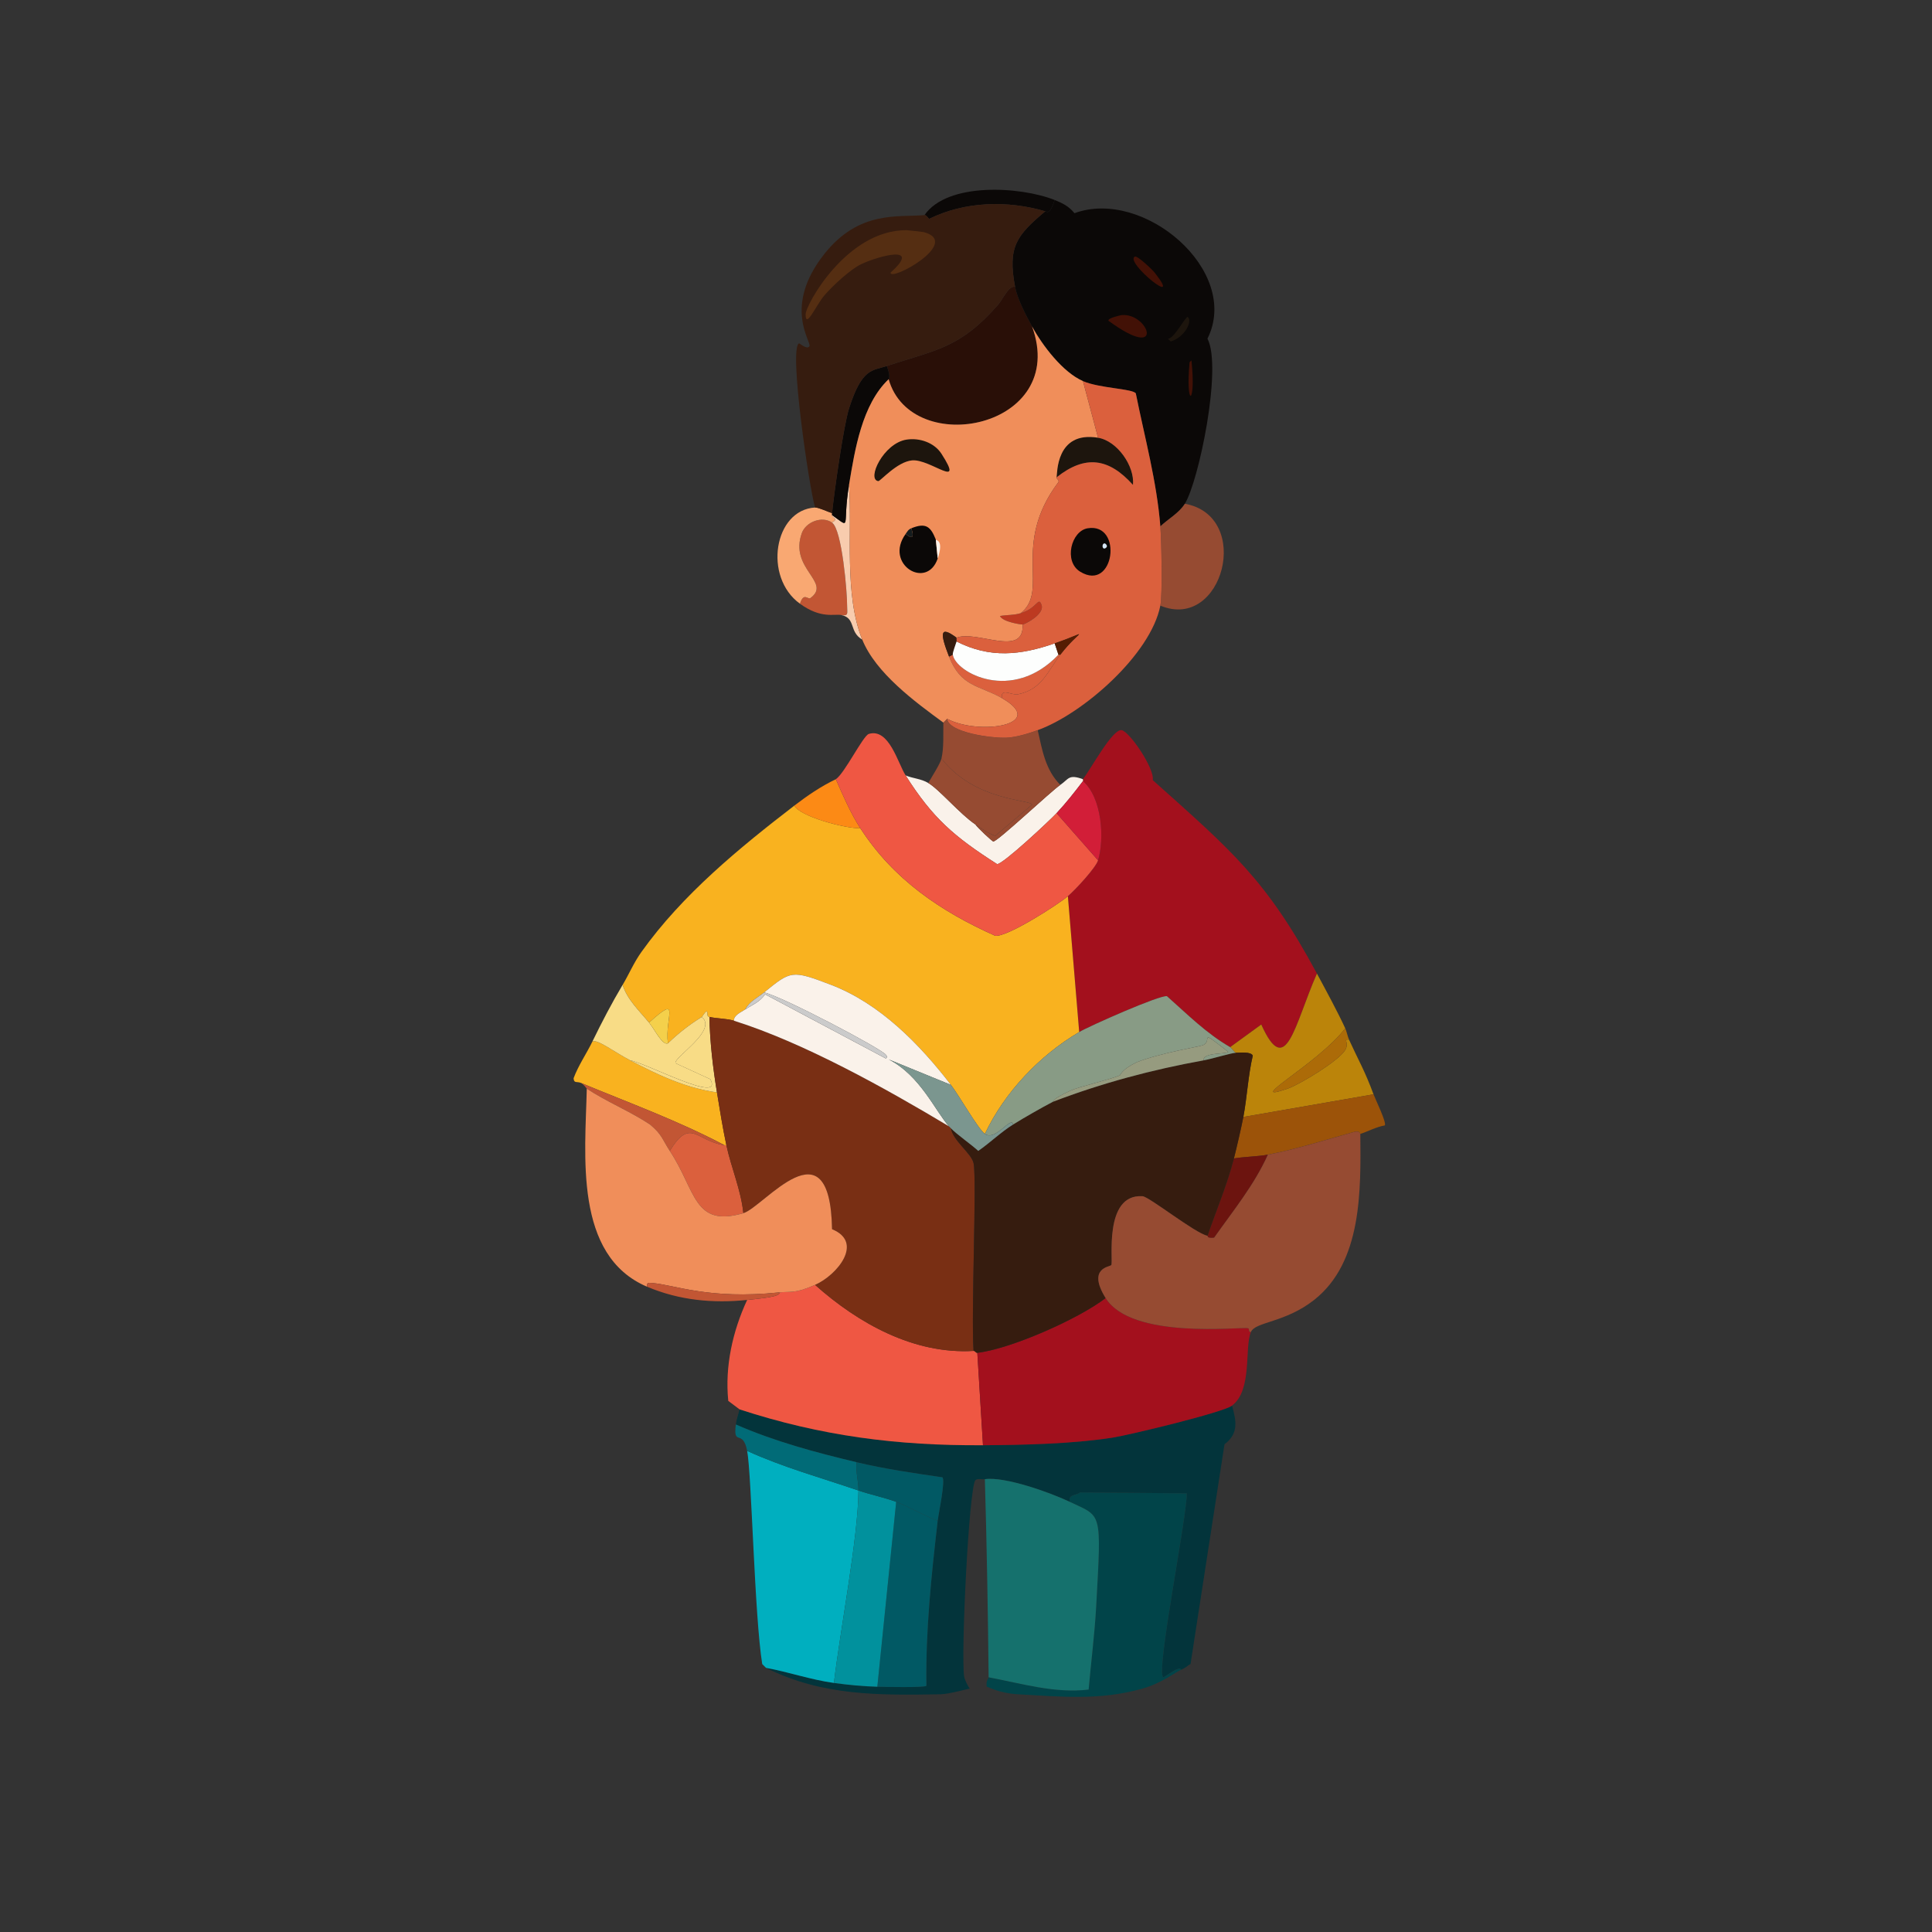 <?xml version="1.0" encoding="UTF-8"?>
<svg id="Layer_1" data-name="Layer 1" xmlns="http://www.w3.org/2000/svg" viewBox="0 0 1229 1229">
  <rect x="0" y="0" width="1229" height="1229" fill="#333333" stroke="none"/>
  <defs>
    <style>
      .study-cls-1 {
        fill: #f4d04b;
      }

      .study-cls-1, .study-cls-2, .study-cls-3, .study-cls-4, .study-cls-5, .study-cls-6, .study-cls-7, .study-cls-8, .study-cls-9, .study-cls-10, .study-cls-11, .study-cls-12, .study-cls-13, .study-cls-14, .study-cls-15, .study-cls-16, .study-cls-17, .study-cls-18, .study-cls-19, .study-cls-20, .study-cls-21, .study-cls-22, .study-cls-23, .study-cls-24, .study-cls-25, .study-cls-26, .study-cls-27, .study-cls-28, .study-cls-29, .study-cls-30, .study-cls-31, .study-cls-32, .study-cls-33, .study-cls-34, .study-cls-35, .study-cls-36, .study-cls-37, .study-cls-38, .study-cls-39, .study-cls-40, .study-cls-41 {
        stroke-width: 0px;
      }

      .study-cls-2 {
        fill: #f8ccae;
      }

      .study-cls-3 {
        fill: #f9a872;
      }

      .study-cls-4 {
        fill: #f9b21f;
      }

      .study-cls-5 {
        fill: #f8dc86;
      }

      .study-cls-6 {
        fill: #552e12;
      }

      .study-cls-7 {
        fill: #792f14;
      }

      .study-cls-8 {
        fill: #7b968f;
      }

      .study-cls-9 {
        fill: #290f07;
      }

      .study-cls-10 {
        fill: #889b85;
      }

      .study-cls-11 {
        fill: #9c5309;
      }

      .study-cls-12 {
        fill: #551d03;
      }

      .study-cls-13 {
        fill: #964b32;
      }

      .study-cls-14 {
        fill: #361c0f;
      }

      .study-cls-15 {
        fill: #1d150d;
      }

      .study-cls-16 {
        fill: #421106;
      }

      .study-cls-17 {
        fill: #141b1d;
      }

      .study-cls-18 {
        fill: #0b0807;
      }

      .study-cls-19 {
        fill: #15716d;
      }

      .study-cls-20 {
        fill: #d21e38;
      }

      .study-cls-21 {
        fill: #cbcbcb;
      }

      .study-cls-22 {
        fill: #d4e5f5;
      }

      .study-cls-23 {
        fill: #db603d;
      }

      .study-cls-24 {
        fill: #bd3a21;
      }

      .study-cls-25 {
        fill: #ac6b08;
      }

      .study-cls-26 {
        fill: #c25634;
      }

      .study-cls-27 {
        fill: #a3101d;
      }

      .study-cls-28 {
        fill: #bb840a;
      }

      .study-cls-29 {
        fill: #969b7f;
      }

      .study-cls-30 {
        fill: #6c140f;
      }

      .study-cls-31 {
        fill: #015964;
      }

      .study-cls-32 {
        fill: #fc8a15;
      }

      .study-cls-33 {
        fill: #fdfefd;
      }

      .study-cls-34 {
        fill: #faf2ea;
      }

      .study-cls-35 {
        fill: #ef5743;
      }

      .study-cls-36 {
        fill: #f08e5a;
      }

      .study-cls-37 {
        fill: #01919d;
      }

      .study-cls-38 {
        fill: #00afbf;
      }

      .study-cls-39 {
        fill: #016b77;
      }

      .study-cls-40 {
        fill: #03343b;
      }

      .study-cls-41 {
        fill: #014449;
      }
    </style>
  </defs>
  <g>
    <path class="study-cls-26" d="m529.29,332.45c6.35,4.39,9.67,44.45,9.6,53.41-.03,4.18,1.09,6.06-3.6,5.4-4.48-.97-12.79,2.64-26.4-7.2,2.35-7.55,5.06-2.48,6.6-3.6,13.91-10.14-13.73-18.64-5.4-41.41,2.57-7.02,12.78-11.05,19.2-6.6Z"/>
    <path class="study-cls-3" d="m529.29,326.45c-.04.39,0,.8,0,1.2-.03,2.21,4.51,1.95,0,4.8-6.42-4.45-16.64-.42-19.2,6.6-8.33,22.77,19.31,31.27,5.4,41.41-1.54,1.12-4.25-3.95-6.6,3.6-23.53-17.02-16.49-59.74,9.6-61.21,2.14-.12,7.95,2.67,10.8,3.6Z"/>
    <path class="study-cls-2" d="m548.49,406.87c-8.57-5.04-3.91-13.6-13.2-15.6,4.69.66,3.57-1.22,3.6-5.4.07-8.96-3.26-49.01-9.6-53.41,4.51-2.85-.03-2.59,0-4.8,12.85,9.06,6.34,7.64,10.8-19.2,2.05,30.29-3.2,69.72,8.4,98.42Z"/>
  </g>
  <g>
    <g>
      <path class="study-cls-40" d="m757.32,1058.57c-.94.17-2.51,2.13-6,3.6-1.08-3.02-10.86,5.2-11.4,4.8-4.73-3.54,15.36-103,15-117.02q-33.91-.3-67.81-.6c-2.84,2.24-7.71,1.07-6.6,6-12.28-5.85-41.24-16.26-54.01-14.4-2.01.29-4.57-.65-6,.6-4.13,4.71-9.28,110.06-7.2,124.82.25,1.81,2.14,5.96,3.6,7.8-.95.04-13.14,3.51-18.6,3.6-38.94.65-75.2,1.18-111.02-16.8,14.36,2.63,28.75,7.64,43.21,9.6,9.15,1.24,18.35,2.15,27.6,2.4,3.95.11,30.3.67,31.21-.6-.52-35.29,3.17-70.05,7.2-105.02.54-4.67,4.99-25.43,3-27.6-18.23-2.66-36.68-5.33-54.61-9.6-26-6.2-52.25-13.24-76.81-24,.44-3.48,1.58-6.27,2.4-9.6,51.94,16.98,100.48,23.16,154.83,22.8,26.05-.17,56.51-.84,82.21-4.8,10.57-1.63,70.43-16.02,76.21-20.4,2.72,9.75,4.39,17.67-4.8,24.6q-10.8,69.91-21.6,139.82Z"/>
      <path class="study-cls-41" d="m751.32,1062.17c-3.45,1.45-12.19,8.5-24.6,12-27.29,7.7-51.62,5.13-79.21,3.6-12.18-.68-18.79-4.75-19.8-4.8-.69-3.92,1.21-5.31,1.2-6,20.98,3.94,42.13,10.39,63.61,7.8,1.54-17.54,3.83-35.24,4.8-52.81,3.4-61.6,3.71-56.84-16.8-66.61-1.11-4.93,3.77-3.76,6.6-6q33.91.3,67.81.6c.36,14.02-19.73,113.48-15,117.02.54.4,10.33-7.82,11.4-4.8Z"/>
      <path class="study-cls-19" d="m680.51,955.36c20.51,9.77,20.2,5.01,16.8,66.61-.97,17.57-3.26,35.27-4.8,52.81-21.48,2.59-42.64-3.86-63.61-7.8-.46-41.97-1.16-84.06-2.4-126.02,12.77-1.86,41.73,8.55,54.01,14.4Z"/>
    </g>
    <g>
      <path class="study-cls-38" d="m546.09,948.15c-.15,29.8-11.73,89.31-15.6,122.42-14.46-1.96-28.84-6.97-43.21-9.6l-2.4-2.4c-4.94-30.48-6.75-120.68-9.6-135.62,22.91,10.45,47.08,17.1,70.81,25.2Z"/>
      <path class="study-cls-39" d="m544.89,930.15c-.67,6.12,1.23,11.93,1.2,18-23.73-8.1-47.9-14.75-70.81-25.2-2.74-14.39-9.01-2.34-7.2-16.8,24.56,10.77,50.82,17.81,76.81,24Z"/>
      <path class="study-cls-31" d="m596.5,967.36c-4.03,34.97-7.72,69.73-7.2,105.02-.9,1.27-27.25.71-31.21.6q6-58.81,12-117.62c6.71,2.44,18.37,9.13,26.4,12Z"/>
      <path class="study-cls-37" d="m570.09,955.36q-6,58.81-12,117.62c-9.25-.25-18.46-1.16-27.6-2.4,3.87-33.11,15.46-92.62,15.6-122.42,7.91,2.7,16.22,4.37,24,7.2Z"/>
      <path class="study-cls-31" d="m596.5,967.36c-8.03-2.87-19.7-9.56-26.4-12-7.79-2.83-16.1-4.5-24-7.2.03-6.08-1.87-11.88-1.2-18,17.93,4.28,36.38,6.95,54.61,9.6,1.99,2.18-2.46,22.94-3,27.6Z"/>
    </g>
  </g>
  <g>
    <path class="study-cls-9" d="m645.71,182.43c1.49,7.83,6.95,18.12,10.8,25.2,23.68,64.88-76.76,84.62-91.21,33.61-.12-.41,1.64-1.18-1.2-8.4,31.09-10.33,46.37-11.05,70.81-39.01,3.27-3.74,6.59-12.19,10.8-11.4Z"/>
    <g>
      <path class="study-cls-18" d="m753.72,320.45c-3.72,5.97-10.64,9.64-15.6,14.4-2.27-28.71-9.96-56.49-15.6-84.61-2.02-3.02-23.09-3.22-33.61-7.8-12.89-5.61-25.82-22.71-32.41-34.81-3.86-7.09-9.31-17.37-10.8-25.2-4.84-25.4,1.06-32.77,19.2-48.01.47-.4,2.51,3.65,6-7.2,5.08,2.02,9.1,4.06,12.6,8.4,43.96-16.2,106.12,36.65,84.61,79.81,9.54,18.3-5.58,90.85-14.4,105.02Z"/>
      <path class="study-cls-16" d="m713.52,200.43c17.58-1.47,27.85,30.21-8.4,3.6-.7-1.67,7.95-3.56,8.4-3.6Z"/>
      <path class="study-cls-16" d="m721.92,163.23c1.61-.79,11.13,8.34,12.6,10.2,18.95,24.06-19.46-6.86-12.6-10.2Z"/>
      <path class="study-cls-15" d="m755.52,201.63c3.17,2.37-1.36,12.61-10.8,15.6l-1.8-1.8c3.74.45,11.52-14.61,12.6-13.8Z"/>
      <path class="study-cls-16" d="m757.92,229.24c3.09,29.34-3.95,30.39-1.2,1.2l.6-.6.6-.6Z"/>
    </g>
    <g>
      <path class="study-cls-18" d="m670.91,127.22c-3.49,10.85-5.53,6.8-6,7.2-23.89-7.07-51.16-6.38-73.81,4.8-.88-.59-1.82-2.51-3-2.4,14.7-21.15,61.05-18.23,82.81-9.6Z"/>
      <path class="study-cls-18" d="m564.09,232.84c2.84,7.22,1.08,7.99,1.2,8.4-16.97,16.16-21.48,44.78-25.2,67.21-4.46,26.85,2.04,28.27-10.8,19.2,0-.4-.04-.81,0-1.2,1.3-13.12,7.37-55.85,10.8-66.61,8.25-25.87,14.82-23.95,24-27Z"/>
      <g>
        <path class="study-cls-14" d="m664.91,134.42c-18.14,15.23-24.05,22.61-19.2,48.01-4.21-.79-7.53,7.66-10.8,11.4-24.44,27.96-39.72,28.68-70.81,39.01-9.19,3.05-15.76,1.13-24,27-3.43,10.76-9.5,53.49-10.8,66.61-2.85-.93-8.66-3.72-10.8-3.6-3.65-11.82-16.92-101.91-10.2-104.42.32-.12,5.2,4.3,6.6,1.8,1.55-2.76-17.22-25.1,9.6-58.81,22.17-27.86,47.01-23.03,63.61-24.6,1.18-.11,2.12,1.81,3,2.4,22.65-11.18,49.92-11.87,73.81-4.8Z"/>
        <path class="study-cls-6" d="m576.69,146.42c.54,0,10.28,1.06,10.8,1.2,24.84,6.49-21.3,31.89-21,25.8,20.41-18.23-7.66-10.59-18.6-5.4-6.96,3.3-18.21,13.78-23.4,19.8-5.34,6.19-12.09,22.06-12,12,.05-5.76,25.96-53.54,64.21-53.41Z"/>
      </g>
    </g>
  </g>
  <g>
    <path class="study-cls-27" d="m837.74,619.3c-14.52,33.12-19.61,67.52-35.41,32.41q-9.9,7.2-19.8,14.4c-15.23-8.79-27.12-20.83-40.21-32.41-4.5-.88-49.35,19-55.81,22.8q-3.6-43.21-7.2-86.41c4.57-3.86,17.77-18.07,19.2-22.8,4.13-13.61,2.62-39.79-9.6-50.41.19-.25-.19-.94,0-1.2,5.42-7.21,18.93-32.26,24.6-31.21,5.01.93,21.05,24.34,19.8,31.81,50.38,45.08,72.23,63.2,104.42,123.02Z"/>
    <g>
      <path class="study-cls-35" d="m619.3,859.34c1.13-.07,1.32,1.32,2.4,1.2q1.8,29.4,3.6,58.81c-54.34.35-102.88-5.82-154.83-22.8l-7.2-5.4c-2.2-21.94,2.72-44.17,12-64.21,9.75-1.03,21.98-2.2,20.4-4.8,7.22-.75,9.87.94,22.8-4.8,27.57,24.6,63.05,44.29,100.82,42.01Z"/>
      <path class="study-cls-27" d="m795.73,847.34c-4.19,9.92,1.08,36.91-12,46.81-5.79,4.38-65.64,18.77-76.21,20.4-25.7,3.96-56.16,4.63-82.21,4.8q-1.8-29.4-3.6-58.81c20.46-2.24,63.91-21.18,81.61-34.81,16.56,26.65,85.95,18.12,90.61,19.2.98.23.05,2.57,1.8,2.4Z"/>
    </g>
    <path class="study-cls-34" d="m590.5,498.08c7.02,4.09,20.03,19.68,30,26.4,1.12,1.8,10.62,10.8,11.4,10.8,2.79,0,36.55-31.92,42.61-36.01,5.38-3.63,5.09-6.97,14.4-3.6-.19.26.19.95,0,1.2-5.43,7.13-10.69,13.83-16.8,20.4-4.37,4.69-34.19,32.63-37.81,32.41-27.32-17.45-40.94-29.17-58.21-56.41,4.9,2.02,9.61,2.01,14.4,4.8Z"/>
    <g>
      <path class="study-cls-28" d="m855.74,654.11c-16.94,22.45-66.14,48.64-36.61,38.41,7.78-2.7,32.58-17.76,36.61-24.6,2.82-4.8-1.81-7.13,2.4-6.6,5.7,12.54,10.05,19.74,15.6,34.81l-82.81,14.4c2.4-12.83,3.01-26.23,6-39.01-1.07-2.68-8.37-1.89-10.8-1.8-1.13-.57-2.85-3.17-3.6-3.6q9.9-7.2,19.8-14.4c15.8,35.12,20.89.72,35.41-32.41,5.75,10.68,13,23.99,18,34.81Z"/>
      <path class="study-cls-11" d="m873.74,696.11c1.24,3.37,8.32,17.71,7.2,19.8-5.51.91-11.48,4.18-15.6,5.4-.21.06-.12-2.33-4.2-1.2-18.13,5-36.1,10.86-54.61,14.4-6.25,1.2-14.95,1.28-21.6,2.4,1.63-6.37,4.85-20.28,6-26.4l82.81-14.4Z"/>
      <path class="study-cls-25" d="m858.14,661.31c-4.21-.53.42,1.8-2.4,6.6-4.02,6.85-28.82,21.91-36.61,24.6-29.53,10.24,19.67-15.96,36.61-38.41.83,1.8,1.57,5.38,2.4,7.2Z"/>
    </g>
    <g>
      <path class="study-cls-4" d="m547.29,526.89c21,32.51,51,52.84,85.81,68.41,7.47.92,39.47-19.51,46.21-25.2q3.6,43.21,7.2,86.41c-25.15,14.83-47.49,38.3-60.01,64.81-4.31-3.14-16.37-24.39-21.6-31.21-19.88-25.87-45.12-51.71-76.21-63.61-25.15-9.63-25.52-9.02-42.61,4.8-4.13,3.34-9.32,5.69-12,10.8-2.9,1.9-7.43,3.82-7.2,7.2-4.44-1.4-10.99-1.33-15.6-2.4-2.21-.51-.5-2.58-1.8-3.6-1.19.53-2.8,3.48-3,3.6-7.89,4.83-14.94,10.41-21.6,16.8-2.1-16.84,8.62-31.72-12-13.2-6.18-7.47-13.88-14.65-16.8-24,4.21-7.08,7.05-14.07,12-21,26-36.41,62.19-66.09,97.22-93.02,3.58,6.86,31.97,14.55,42.01,14.4Z"/>
      <path class="study-cls-4" d="m400.87,674.51c17.49,9.25,35.37,17.6,55.21,20.4,1.77,10.84,3.72,22.93,6,33.61h-1.2c-29.35-15.56-60.88-27.01-91.21-39.61-2.81-1.17-4.53.48-4.8-3,3.09-8.28,8.17-15.54,12-23.4,3.17-1.55,13.51,6.45,24,12Z"/>
      <path class="study-cls-32" d="m531.69,495.68c4.66,10.55,9.33,21.49,15.6,31.21-10.04.14-38.43-7.54-42.01-14.4,8.21-6.31,17.03-12.32,26.4-16.8Z"/>
      <g>
        <path class="study-cls-5" d="m412.87,650.51c3.84,4.65,8.41,14.6,12,13.2,6.66-6.4,13.71-11.97,21.6-16.8,10.18,8.63-17.79,25.51-16.8,29.4l22.2,10.2c8.56,16.24-39.78-9.86-51.01-12-10.5-5.55-20.83-13.56-24-12,6.01-12.35,12.17-24.19,19.2-36.01,2.92,9.35,10.63,16.53,16.8,24Z"/>
        <path class="study-cls-5" d="m451.27,646.91c.33,16.02,2.23,32.22,4.8,48.01-19.84-2.8-37.72-11.15-55.21-20.4,11.23,2.15,59.56,28.24,51.01,12l-22.2-10.2c-.98-3.9,26.98-20.78,16.8-29.4.2-.12,1.82-3.07,3-3.6,1.3,1.02-.41,3.09,1.8,3.6Z"/>
        <path class="study-cls-1" d="m424.87,663.71c-3.59,1.4-8.16-8.56-12-13.2,20.63-18.52,9.9-3.64,12,13.2Z"/>
      </g>
    </g>
    <g>
      <path class="study-cls-35" d="m576.09,493.28c17.27,27.24,30.89,38.96,58.21,56.41,3.61.22,33.44-27.71,37.81-32.41l26.4,30c-1.44,4.73-14.63,18.94-19.2,22.8-6.73,5.69-38.74,26.12-46.21,25.2-34.81-15.57-64.81-35.9-85.81-68.41-6.28-9.72-10.94-20.66-15.6-31.21,5.51-3.55,17.35-27.72,21-28.8,12.87-3.81,18.37,18.47,23.4,26.4Z"/>
      <path class="study-cls-20" d="m698.51,547.29l-26.4-30c6.12-6.58,11.37-13.27,16.8-20.4,12.22,10.62,13.74,36.8,9.6,50.41Z"/>
    </g>
    <path class="study-cls-30" d="m806.53,734.52c-8.69,19.3-22.13,35.7-34.21,52.81-4.8.59-3.99-1.16-4.2-1.2,5.56-16.3,12.53-32.5,16.8-49.21,6.65-1.12,15.35-1.2,21.6-2.4Z"/>
    <g>
      <path class="study-cls-26" d="m460.88,728.52c-17.95-2.5-21.54-18.05-34.81,3.6-4.8-7.25-4.84-10.34-12.6-16.8-12.77-8.47-27.47-14.39-40.21-22.8-.21-.14-1.4-2.21-3.6-3.6,30.34,12.6,61.87,24.05,91.21,39.61Z"/>
      <path class="study-cls-23" d="m460.88,728.52h1.2c3.06,14.28,9.29,28.45,10.8,43.21-31.82,9.3-30.02-14.27-46.81-39.61,13.26-21.65,16.86-6.1,34.81-3.6Z"/>
    </g>
    <g>
      <path class="study-cls-7" d="m466.88,649.31c44.47,13.99,96.57,43.07,136.82,67.21.44.48.84.82,1.2,1.2,1.26,7.96,13.05,15.85,14.4,22.2,2.18,10.25-1.63,95.28,0,119.42-37.76,2.28-73.24-17.41-100.82-42.01,14.06-6.23,31.27-27.05,10.8-35.41-1.27-69.71-43.48-13.98-56.41-10.2-1.51-14.76-7.74-28.93-10.8-43.21-2.29-10.68-4.24-22.77-6-33.61-2.57-15.78-4.47-31.99-4.8-48.01,4.61,1.07,11.16,1,15.6,2.4Z"/>
      <g>
        <path class="study-cls-34" d="m604.9,690.11l-39.61-16.2c20.12,10.2,29.87,33.24,38.41,42.61-40.25-24.14-92.35-53.22-136.82-67.21-.22-3.38,4.3-5.3,7.2-7.2,4.53-2.98,9.36-4.71,12.6-9.6q38.41,20.4,76.81,40.81c1.2-.94.76-1.38,0-2.4-2.85-3.84-65.71-36.96-77.41-39.61,17.08-13.82,17.46-14.43,42.61-4.8,31.09,11.9,56.33,37.74,76.21,63.61Z"/>
        <path class="study-cls-21" d="m486.08,631.3c11.7,2.64,74.56,35.77,77.41,39.61.76,1.02,1.2,1.46,0,2.4q-38.41-20.4-76.81-40.81c-3.24,4.89-8.07,6.62-12.6,9.6,2.68-5.11,7.87-7.46,12-10.8Z"/>
      </g>
      <path class="study-cls-14" d="m790.93,710.52c-1.15,6.13-4.37,20.04-6,26.4-4.27,16.71-11.24,32.91-16.8,49.21-8.02-1.67-37.12-24.95-41.41-25.2-24.93-1.47-18.41,41.5-19.8,43.81-.69,1.15-15.65,1.62-3.6,21-17.7,13.62-61.15,32.56-81.61,34.81-1.08.12-1.27-1.27-2.4-1.2-1.63-24.14,2.18-109.17,0-119.42-1.35-6.36-13.15-14.24-14.4-22.2,3.53,3.75,12.73,10.13,17.4,14.4,7.55-5.2,14.43-11.97,22.2-16.8,7.35-4.57,17.53-10.37,25.2-14.4,31.09-11.92,63.24-20.5,96.02-26.4,5.46-.98,17.47-4.7,20.4-4.8,2.43-.09,9.73-.88,10.8,1.8-2.99,12.77-3.6,26.17-6,39.01Z"/>
      <g>
        <path class="study-cls-10" d="m782.53,666.11c.75.43,2.47,3.03,3.6,3.6-2.93.1-14.94,3.82-20.4,4.8-.93-5.19,14.61-3.8,15.6-5.4-20.15-15.71-9.23-7.08-16.2-4.2-2.05.85-26.66,4.83-42.01,10.8-10.06,4.84-10.17,8.15-10.8,8.4-7.66,3.06-25.7,7.1-31.21,9.6-11.99,5.46-10.8,6.89-11.4,7.2-7.67,4.03-17.85,9.83-25.2,14.4-1.21-5.78-11.21,10.95-18,6,12.51-26.51,34.86-49.98,60.01-64.81,6.46-3.81,51.31-23.68,55.81-22.8,13.08,11.58,24.97,23.62,40.21,32.41Z"/>
        <path class="study-cls-8" d="m604.9,690.11c5.23,6.81,17.3,28.07,21.6,31.21,6.79,4.95,16.79-11.78,18-6-7.77,4.83-14.65,11.6-22.2,16.8-4.67-4.27-13.87-10.65-17.4-14.4-.36-.38-.77-.72-1.2-1.2-8.53-9.36-18.29-32.41-38.41-42.61l39.61,16.2Z"/>
        <path class="study-cls-29" d="m765.72,674.51c-32.77,5.91-64.93,14.49-96.02,26.4.6-.31-.59-1.74,11.4-7.2,5.5-2.5,23.55-6.54,31.21-9.6.64-.25.74-3.56,10.8-8.4,15.34-5.97,39.95-9.95,42.01-10.8,6.97-2.88-3.95-11.51,16.2,4.2-.99,1.61-16.53.22-15.6,5.4Z"/>
      </g>
    </g>
  </g>
  <g>
    <path class="study-cls-13" d="m865.34,721.32c.29,35.43,1.35,81.42-29.4,105.62-18.55,14.59-37.41,13.8-40.21,20.4-1.75.17-.82-2.17-1.8-2.4-4.66-1.08-74.05,7.44-90.61-19.2-12.04-19.38,2.91-19.85,3.6-21,1.39-2.3-5.12-45.28,19.8-43.81,4.29.25,33.39,23.53,41.41,25.2.21.04-.6,1.79,4.2,1.2,12.07-17.11,25.52-33.51,34.21-52.81,18.51-3.54,36.48-9.4,54.61-14.4,4.08-1.13,3.99,1.26,4.2,1.2Z"/>
    <path class="study-cls-13" d="m738.12,385.26c1.44-7.37.72-41.35,0-50.41,4.96-4.76,11.88-8.43,15.6-14.4,43.41,7.82,24.33,81.41-15.6,64.81Z"/>
    <g>
      <path class="study-cls-13" d="m660.11,464.48c2.88,12.59,4.86,25.28,14.4,34.81-6.06,4.09-39.82,36-42.61,36.01-.79,0-10.29-9-11.4-10.8,3.8,2.56,8.19,5.71,12.6,7.2q11.7-9.9,23.4-19.8c-.73-3.4-36.25-2-57.61-29.4,1.61-6.75,1.06-15.8,1.2-22.8l2.4-2.4c1.04,8.73,28.35,12.42,37.81,12,6.23-.27,13.86-2.67,19.8-4.8Z"/>
      <path class="study-cls-13" d="m620.5,524.49c-9.98-6.73-22.98-22.32-30-26.4,2.12-3.72,7.58-12.17,8.4-15.6,21.36,27.41,56.88,26.01,57.61,29.4q-11.7,9.9-23.4,19.8c-4.41-1.49-8.81-4.64-12.6-7.2Z"/>
    </g>
    <g>
      <path class="study-cls-36" d="m426.07,732.12c16.79,25.34,14.98,48.9,46.81,39.61,12.93-3.78,55.14-59.51,56.41,10.2,20.46,8.36,3.26,29.17-10.8,35.41-12.94,5.74-15.59,4.05-22.8,4.8-45,4.68-66.47-4.86-81.01-6-2.3-.18-3.38-.31-3,2.4-46.83-19.88-39.34-83.98-38.41-126.02,12.74,8.42,27.44,14.33,40.21,22.8,7.77,6.46,7.8,9.56,12.6,16.8Z"/>
      <path class="study-cls-26" d="m495.68,822.13c1.57,2.6-10.66,3.77-20.4,4.8-21.61,2.28-43.31.22-63.61-8.4-.38-2.71.7-2.58,3-2.4,14.54,1.14,36.02,10.68,81.01,6Z"/>
    </g>
    <g>
      <path class="study-cls-15" d="m698.51,278.45c12.24,2.03,23.39,18.11,22.2,30-15.31-17.08-30.32-19.32-48.61-4.8.54-2.07-.68-29.69,26.4-25.2Z"/>
      <path class="study-cls-23" d="m673.31,416.47h1.2c-8.1,10.47-11.56,22.06-27,25.2-3.89.79-11.11-4.42-10.2,2.4-14.51-8.29-26.03-6.94-33.61-26.4l2.4-1.2c1.88,11.47,37.8,30.93,67.21,0Z"/>
      <path class="study-cls-24" d="m650.51,397.26c-.82.1-12.8-1.62-14.4-5.4,4.74-.84,8.38-.39,13.2-1.8,10.5-3.07,11.16-10.9,13.2-5.4,2.25,6.08-10.49,12.42-12,12.6Z"/>
      <g>
        <path class="study-cls-36" d="m688.91,242.44q4.8,18,9.6,36.01c-27.09-4.48-25.87,23.13-26.4,25.2-.26,1,1.84,1.64,1.2,3-30.31,40.26-5.4,68.65-24,83.41-4.82,1.41-8.47.96-13.2,1.8,1.6,3.78,13.58,5.5,14.4,5.4,1.11,21.39-29.19,3.36-42.01,8.4-10.85-8.07-10.53-2.73-4.8,12,7.57,19.46,19.09,18.12,33.61,26.4,29.59,16.9-14.11,24.06-34.81,13.2l-2.4,2.4c-17.97-13.14-42.98-31.48-51.61-52.81-11.6-28.69-6.35-68.13-8.4-98.42,3.73-22.43,8.23-51.05,25.2-67.21,14.45,51.02,114.9,31.27,91.21-33.61,6.58,12.1,19.52,29.19,32.41,34.81Z"/>
        <g>
          <path class="study-cls-15" d="m576.69,279.65c8.28-1.28,17.65,1.92,22.2,9,15.11,23.51-6.92,3.25-18.6,4.2-9.62.78-20.33,13.38-21.6,13.2-7.51-1.03,3.26-24.13,18-26.4Z"/>
          <path class="study-cls-14" d="m608.5,405.67c-.09.78.17,1.81,0,2.4-.62,2.08-2.62,7.08-2.4,8.4l-2.4,1.2c-5.73-14.73-6.05-20.07,4.8-12Z"/>
          <g>
            <path class="study-cls-18" d="m595.3,343.26l1.2,12c-6.89,20.36-34.31,3.65-20.4-15.6,4.59,3.85,5.41,1.79,3.6-3.6,9.38-3.82,12.34-.98,15.6,7.2Z"/>
            <path class="study-cls-34" d="m596.5,355.26l-1.2-12c.26.65,5.21.13,1.2,12Z"/>
            <path class="study-cls-17" d="m576.09,339.66c1.13-1.57,1.64-2.8,3.6-3.6,1.81,5.39.99,7.45-3.6,3.6Z"/>
          </g>
        </g>
      </g>
      <path class="study-cls-33" d="m670.91,409.27q1.2,3.6,2.4,7.2c-29.41,30.93-65.33,11.47-67.21,0-.22-1.32,1.78-6.32,2.4-8.4,21.25,10.81,40.58,8.76,62.41,1.2Z"/>
      <g>
        <path class="study-cls-23" d="m738.12,334.85c.72,9.06,1.44,43.04,0,50.41-6.1,31.16-49.43,68.95-78.01,79.21-5.94,2.13-13.58,4.53-19.8,4.8-9.46.41-36.76-3.27-37.81-12,20.7,10.85,64.4,3.69,34.81-13.2-.91-6.82,6.31-1.61,10.2-2.4,15.44-3.15,18.91-14.74,27-25.2,12.82-16.57,19.97-15.36-3.6-7.2-21.83,7.56-41.16,9.61-62.41-1.2.17-.59-.09-1.62,0-2.4,12.81-5.04,43.12,12.99,42.01-8.4,1.51-.18,14.26-6.52,12-12.6-2.04-5.5-2.71,2.33-13.2,5.4,18.6-14.76-6.31-43.16,24-83.41.64-1.36-1.46-2-1.2-3,18.29-14.52,33.29-12.28,48.61,4.8,1.18-11.89-9.97-27.98-22.2-30q-4.8-18-9.6-36.01c10.52,4.58,31.59,4.78,33.61,7.8,5.64,28.12,13.33,55.9,15.6,84.61Z"/>
        <path class="study-cls-12" d="m674.51,416.47h-1.2q-1.2-3.6-2.4-7.2c23.57-8.16,16.42-9.37,3.6,7.2Z"/>
        <g>
          <path class="study-cls-18" d="m691.91,336.05c22.73-3.72,16.99,41.01-4.8,27.6-10.63-6.54-5.7-25.89,4.8-27.6Z"/>
          <path class="study-cls-22" d="m702.71,345.66c.43,0,2.64,1.73.6,3-2.29,1.43-2.67-3-.6-3Z"/>
        </g>
      </g>
    </g>
  </g>
</svg>